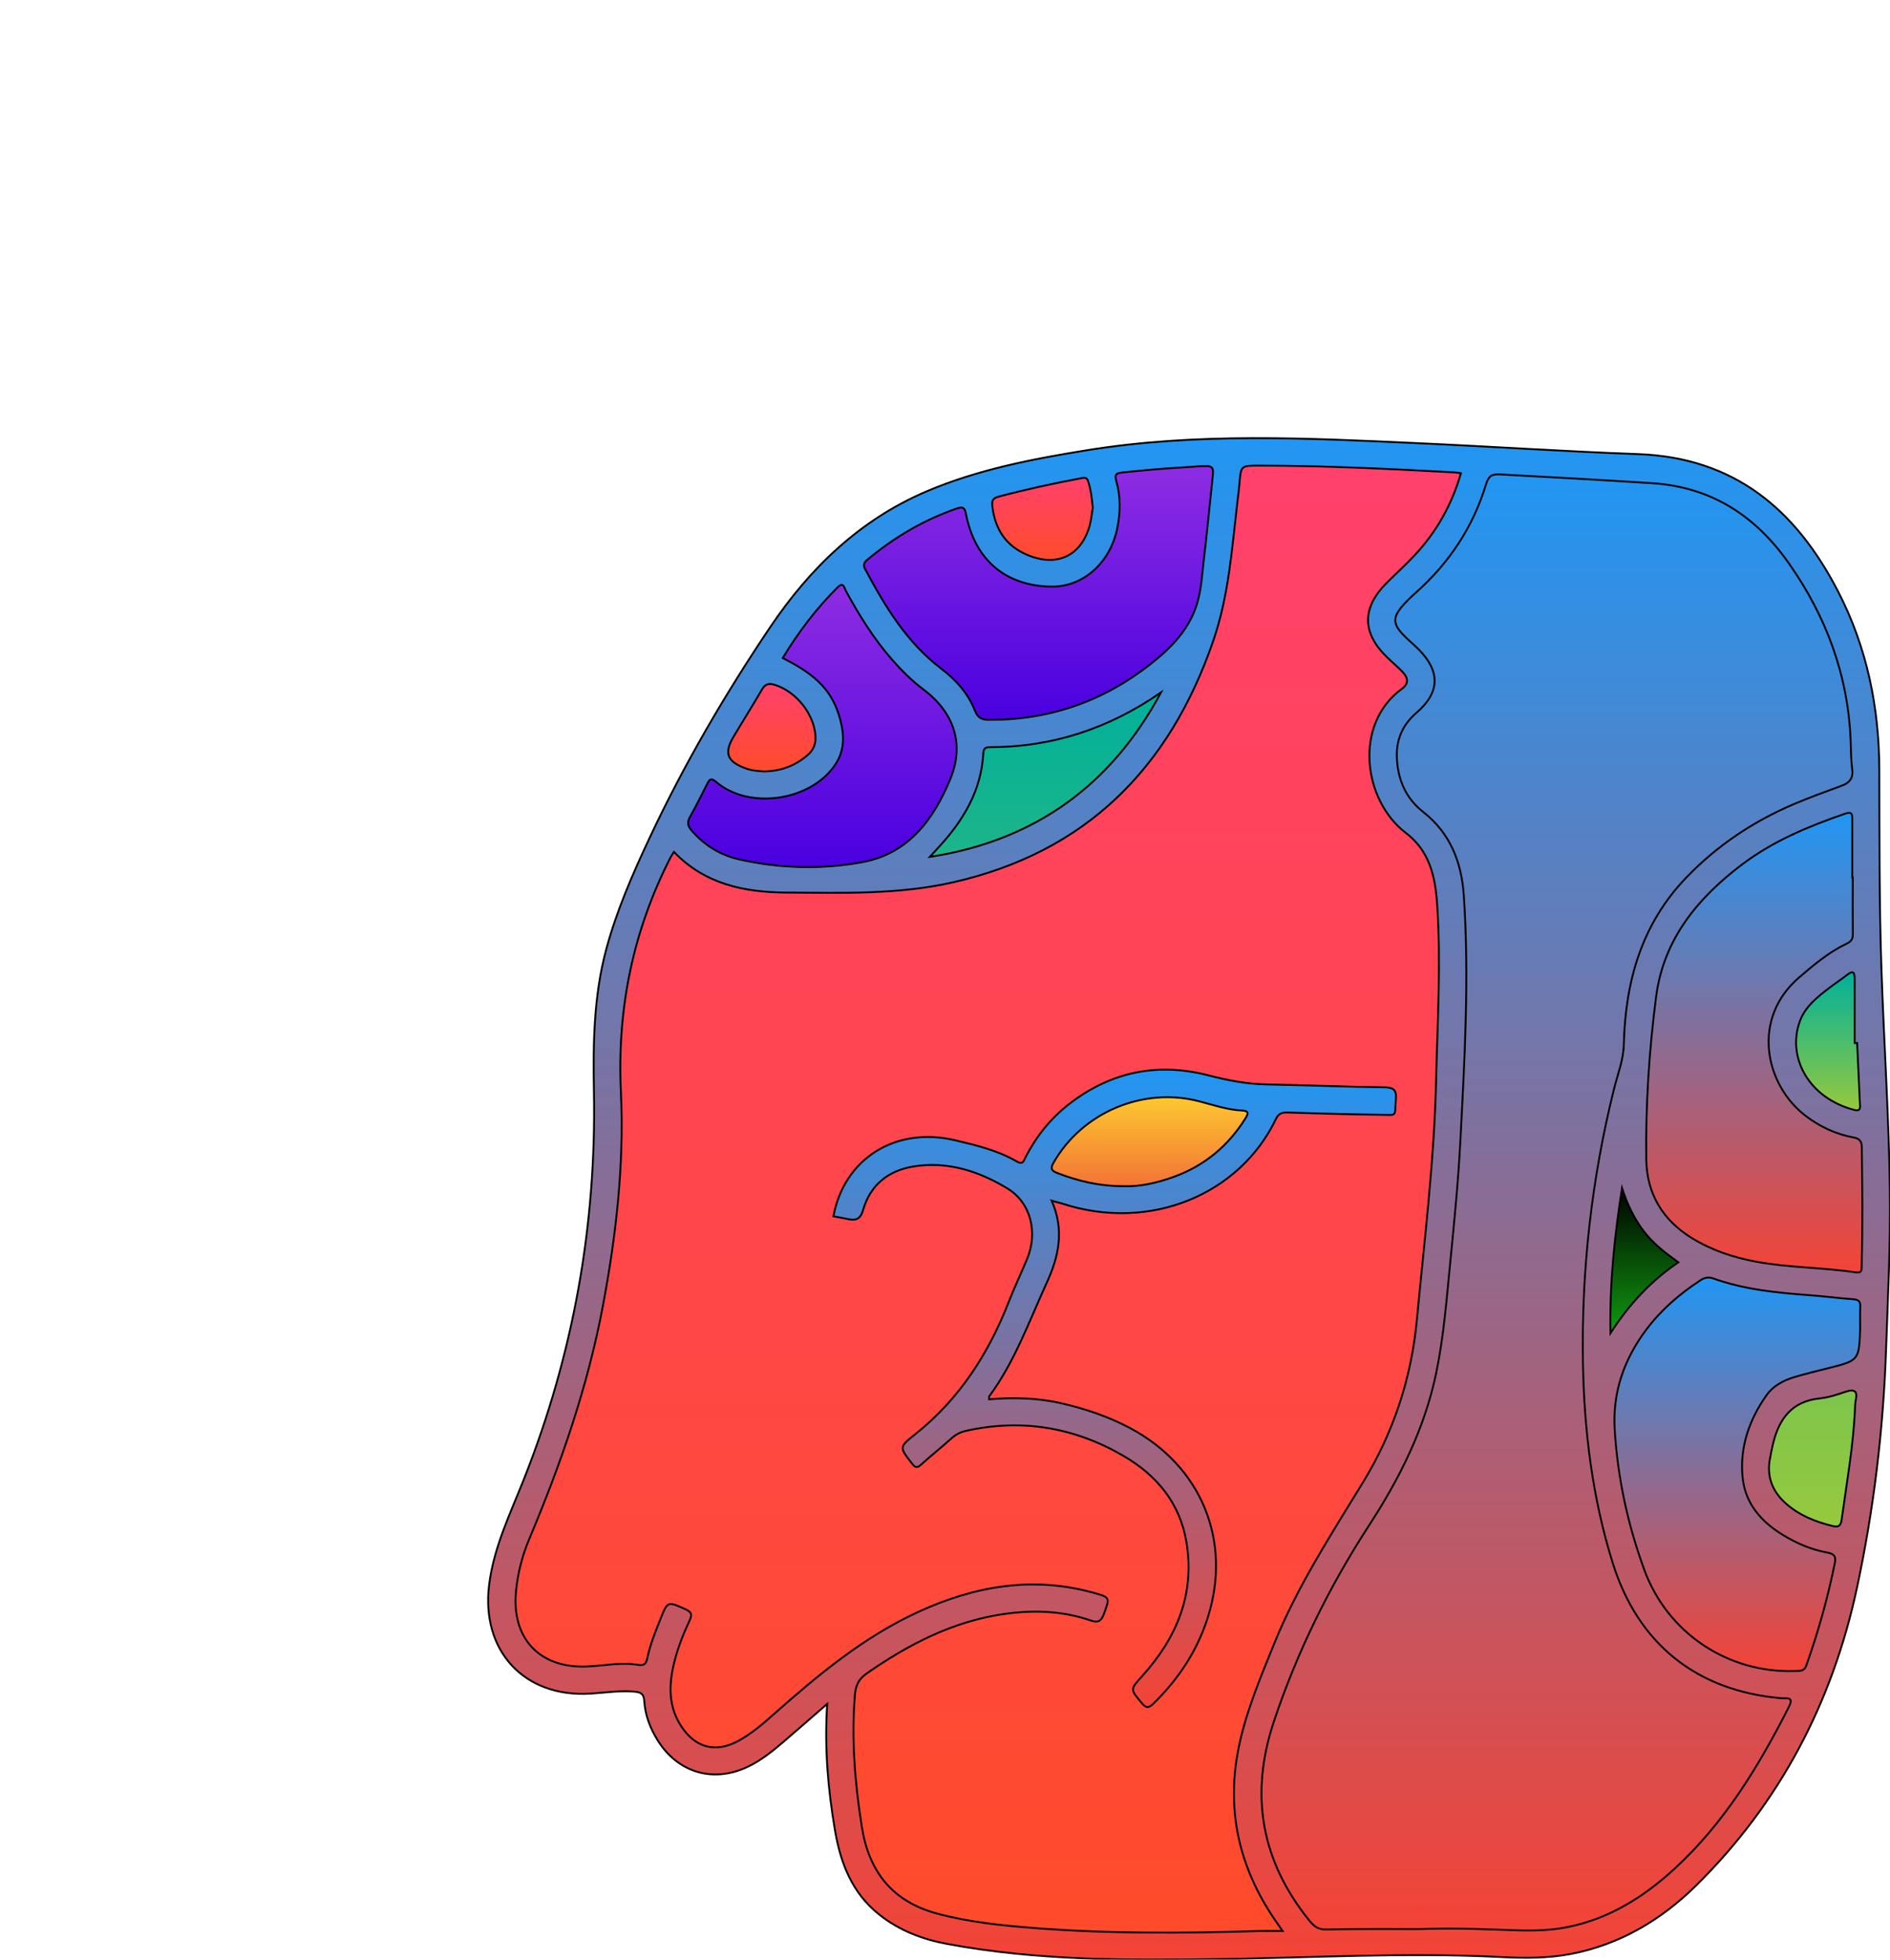 <?xml version="1.0" encoding="utf-8"?>
<svg viewBox="-1218.175 -1180.481 3575.814 3706.737" xmlns="http://www.w3.org/2000/svg" xmlns:xlink="http://www.w3.org/1999/xlink">
  <defs>
    <linearGradient id="color-30-0" gradientUnits="userSpaceOnUse" x1="1419.064" y1="57.374" x2="1419.064" y2="2935.317" xlink:href="#color-30"/>
    <linearGradient id="color-30">
      <stop style="stop-color: #2196f3;" offset="0"/>
      <stop style="stop-color: #f44336;" offset="1"/>
    </linearGradient>
    <linearGradient id="color-23-0" gradientUnits="userSpaceOnUse" x1="1039.061" y1="109.3" x2="1039.061" y2="2884.303" xlink:href="#color-23"/>
    <linearGradient id="color-23">
      <stop style="stop-color: #ff416c;" offset="0"/>
      <stop style="stop-color: #ff4b2b;" offset="1"/>
    </linearGradient>
    <linearGradient id="color-30-2" gradientUnits="userSpaceOnUse" x1="2115.102" y1="125.789" x2="2115.102" y2="2880.232" xlink:href="#color-30"/>
    <linearGradient id="color-30-3" gradientUnits="userSpaceOnUse" x1="2488.403" y1="766.17" x2="2488.403" y2="1635.586" xlink:href="#color-30"/>
    <linearGradient id="color-30-4" gradientUnits="userSpaceOnUse" x1="2456.431" y1="1645.127" x2="2456.431" y2="2389.573" xlink:href="#color-30"/>
    <linearGradient id="color-22-0" gradientUnits="userSpaceOnUse" x1="1134.18" y1="110.195" x2="1134.18" y2="590.208" xlink:href="#color-22"/>
    <linearGradient id="color-22">
      <stop style="stop-color: #8e2de2;" offset="0"/>
      <stop style="stop-color: #4a00e0;" offset="1"/>
    </linearGradient>
    <linearGradient id="color-22-1" gradientUnits="userSpaceOnUse" x1="725.304" y1="334.997" x2="725.304" y2="868.777" xlink:href="#color-22"/>
    <linearGradient id="color-26-1" gradientUnits="userSpaceOnUse" x1="1805.034" y1="538.3" x2="1805.034" y2="2116.076" xlink:href="#color-26"/>
    <linearGradient id="color-26">
      <stop style="stop-color: #00b09b;" offset="0"/>
      <stop style="stop-color: #96c93d;" offset="1"/>
    </linearGradient>
    <linearGradient id="color-26-0" gradientUnits="userSpaceOnUse" x1="2628.073" y1="1067.77" x2="2628.073" y2="1328.737" xlink:href="#color-26"/>
    <linearGradient id="color-23-2" gradientUnits="userSpaceOnUse" x1="1141.718" y1="132.386" x2="1141.718" y2="287.651" xlink:href="#color-23"/>
    <linearGradient id="color-23-1" gradientUnits="userSpaceOnUse" x1="629.72" y1="522.331" x2="629.72" y2="687.7" xlink:href="#color-23"/>
    <linearGradient id="color-21-0" gradientUnits="userSpaceOnUse" x1="2280.408" y1="1475.7" x2="2280.408" y2="1750.4" xlink:href="#color-21"/>
    <linearGradient id="color-21">
      <stop style="stop-color: #000000;" offset="0"/>
      <stop style="stop-color: #0f9b0f;" offset="1"/>
    </linearGradient>
    <linearGradient id="color-30-1" gradientUnits="userSpaceOnUse" x1="1278.359" y1="1251.847" x2="1278.359" y2="2457.473" xlink:href="#color-30"/>
    <linearGradient id="color-28-0" gradientUnits="userSpaceOnUse" x1="1344.425" y1="1304.005" x2="1344.425" y2="1472.409" xlink:href="#color-28"/>
    <linearGradient id="color-28">
      <stop style="stop-color: #fdc830;" offset="0"/>
      <stop style="stop-color: #f37335;" offset="1"/>
    </linearGradient>
  </defs>
  <g id="Layer_1" transform="matrix(1, 0, 0, 1, -1218.175, -1180.481)"/>
  <g id="Layer_2" transform="matrix(1, 0, 0, 1, -1218.175, -1180.481)">
    <g>
      <g id="g-1" transform="matrix(1, 0, 0, 1, 830.607, 771.42)"/>
      <g id="g-2" transform="matrix(1, 0, 0, 1, 830.607, 771.42)">
        <g>
          <path class="st0" d="M734.4,2451.6c-30.7,26.6-56.2,49.1-82.1,71.2c-21.3,18.2-43.1,35.9-68.6,47.9 c-65.1,30.7-131.6,11-169.8-49.9c-14.3-22.9-23.9-47.8-25.6-74.7c-0.8-12.9-5.9-16.5-17.5-17.6c-28.2-2.7-56,1.9-83.8,3.6 c-126.2,8.1-208.4-81.6-192-207.4c9.3-71.5,40.7-134.9,66.5-200.4c92.7-234.9,136.3-478.5,131.6-730.8 c-1.7-90.5-0.5-180.7,23.2-269c19.7-73.2,49.9-142.4,82-210.8c65.3-139.1,142.5-271.4,228.2-398.7 c75.3-112,170.1-203.2,295.3-256.7c96.8-41.3,200.2-61.4,304.1-78.1c208.2-33.6,417.3-22.8,626.3-13.3 c138.5,6.3,276.9,15.6,415.4,20.6c183,6.5,299,104.5,379,259.1c55,106.2,78,219.4,78.4,338.2c0.4,125.4-0.3,250.8,4,376.1 c4.8,140,14.1,279.8,16,419.9c1.3,100.9-3.8,201.7-7.3,302.4c-5.3,151.3-23.4,301.4-55.1,449.3c-46.4,216.5-145.8,406-303.8,562.2 c-66,65.2-144.5,112.1-237.6,129.9c-44.4,8.5-89.4,8-134.1,5.7c-176.6-8.8-353,1.3-529.4,3.9c-173,2.6-346.1,3.3-517.2-28.8 c-46.6-8.7-90.1-25.5-127.7-55.4c-51.5-40.9-73.1-97.2-83.7-159.7C736.1,2613.7,729,2536.6,734.4,2451.6z" style="stroke: rgb(0, 0, 0); stroke-miterlimit: 10; stroke-width: 3.5px; fill: url(#color-30-0);"/>
          <path class="st0" d="M444.5,840 c-2.6,4.2-4.6,6.9-6.2,9.9c-71.5,139.6-101.6,287.1-94.2,444.2c6.4,136.1-8.9,271.3-34.2,405.2 c-28.7,152.1-78.9,297.3-138.8,439.4c-13.4,31.8-22,64.7-25.4,99.2c-9,89.8,44.7,146.8,134.4,142.9c32.1-1.4,64.2-8.4,96.4-3.1 c12.6,2.1,15.5-2.9,17.7-13.2c5.3-25.4,15.2-49.4,24.8-73.5c13.7-34.3,13.6-33.5,47.3-18.5c12.5,5.6,12.6,11.1,7.5,21.9 c-12.2,26-22.6,52.8-29.3,80.8c-10,41.4-10.6,81.9,14.2,119.3c26.6,40.3,64.7,50.1,107.3,27.2c24.8-13.4,46-31.7,67-50.3 c84-74.5,170.1-146.1,273.2-193.6c106.1-48.8,215.7-68.4,330.8-36.8c33,9.1,32.5,9.1,21,40.1c-4.9,13.3-10,17.9-25.6,12.5 c-53.3-18.3-108.5-20-164-12c-96.6,14-180.3,57.5-259.4,112.5c-15.6,10.9-20.8,23.1-22.3,41.4c-6.6,83.7,0.1,166.4,13.3,249 c13.4,84.4,57.7,140.7,141.7,163.5c61.2,16.6,123.9,22.8,186.7,27.7c139.9,10.8,280,9.9,420.1,5.6c14.8-0.5,29.7-0.1,47.6-0.1 c-7.5-10.8-11.9-17-16.2-23.4c-64.5-95.4-89.6-199.8-68.9-313.6c13-71.3,41.3-137.9,68.3-204.7c44-109,107.8-207.1,168.7-306.8 c57.9-94.7,91.8-197.6,102.1-308c14.1-150.2,32.8-300,36.3-451c2.6-112,9.6-224,1.9-336.1c-3.6-51.5-14.4-99.6-59.1-133.5 c-80.6-61.2-99.8-205.6-7.4-272.6c13.8-10,11.3-21.4,1.1-32c-9.2-9.6-19.4-18.1-29-27.4c-47.8-46-48.3-93.4-1.4-140.5 c17.8-17.8,36.6-34.7,53.8-53.2c41.2-44.2,70-95.5,87.1-154.7c-5.6-0.7-9.7-1.5-13.7-1.7c-122.4-6.6-244.8-12.6-367.5-12.7 c-35.2,0-35.1-0.1-37.9,34.5c-1,11.9-2.6,23.7-4,35.5c-10.3,87.9-16.1,175.9-45.5,261.4c-83,241.4-241.3,400-492.6,456.9 c-103.5,23.4-210.2,20-315.8,19.3C577.5,916.3,502.9,901,444.5,840z" style="stroke: rgb(0, 0, 0); stroke-miterlimit: 10; stroke-width: 3.5px; fill: url(#color-23-0);"/>
          <path class="st0" d="M1853.1,2877.5c81.5-2.7,136.7,1,192,2.5 c29.5,0.8,59-0.3,87.9-5.9c79.5-15.3,145.8-56.8,204.2-110.4c94.3-86.4,159.6-194,216.9-306.9c10-19.7-5.2-15.2-14-15.9 c-160.6-13.7-272-102.7-319.9-257.1c-38-122.5-53.6-248-55.9-376.3c-3.1-176,16.4-348.8,58.8-519.4c6.9-27.7,17.8-54.6,18.5-83.6 c2.9-119.3,33.3-227.9,118.7-316.5c58.2-60.4,126.4-105.8,203.2-138.5c29.6-12.6,59.9-23.4,90.1-34.6c15-5.5,22.4-14.2,20.1-31.4 c-2.3-17.3-2.3-34.9-2.9-52.4c-4.5-124.7-46.3-236.8-117.6-337.9c-62.9-89.2-146.2-143.6-258.7-150.7 c-95.7-6.1-191.5-11.4-287.2-16.6c-15.5-0.9-21.8,3.5-26.3,18.3c-24.5,81.1-69.6,149.1-132.8,205.3c-9.4,8.4-18.6,17.1-26.7,26.8 c-16.7,19.9-16.4,32.4,1.3,51.5c9.5,10.2,20.6,19,30.4,28.9c41.6,41.8,40.8,81.7-3.9,120.1c-27.2,23.4-38.9,52.1-37,87.2 c2.1,40.5,17.5,75.1,49.6,100.3c51.3,40.2,72.6,95,76.9,157.3c10.6,155.5,1.6,310.8-6.5,466c-3.9,74.7-11.2,149.3-18.6,223.8 c-7.2,71.6-12.4,143.7-27.1,214.3c-21.7,104.3-68.4,198-126,286.6c-75.9,116.7-136.9,240.3-181.1,372.6 c-46.1,138.2-24.3,263.3,67.1,376.5c8.2,10.1,16,17.1,31.1,16.8C1744.7,2876.9,1812,2877.5,1853.1,2877.5z" style="stroke: rgb(0, 0, 0); stroke-miterlimit: 10; stroke-width: 3.5px; fill: url(#color-30-2);"/>
          <path class="st0" d="M2674.8,888.8 c-0.3,0-0.6,0-1,0c0-36.4-0.1-72.8,0-109.3c0-9.4,0.6-16.6-13.5-11.8c-69,23.8-136,51.5-194.9,96 c-84.4,63.7-148.7,141.9-162.7,250c-13.2,102-20,204.9-18.6,307.9c0.8,64.7,30.9,115,86.8,149.2c37.5,23,78.3,36.4,121.4,44.4 c62.1,11.5,125.5,10.7,187.9,20.1c12.9,1.9,11.2-6,11.4-13.7c2.1-74.2,1.2-148.5,0.3-222.7c-0.2-12.7-5-16.8-16.3-18.9 c-32.9-6.1-62.5-20-89.2-40.1c-77.4-58.3-104.8-183.8-13.1-262.5c28.1-24.1,56.6-48.1,90.4-64.1c9.3-4.4,11.4-9.8,11.2-19.3 C2674.5,958.8,2674.8,923.8,2674.8,888.8z" style="stroke: rgb(0, 0, 0); stroke-miterlimit: 10; stroke-width: 3.5px; fill: url(#color-30-3);"/>
          <path class="st0" d="M2688.8,1740.7c0-13.3-0.5-26.6,0.2-39.9c0.4-9.5-2.2-13.8-12.6-14.6 c-28.6-2.1-57.1-5.8-85.7-7.9c-60.8-4.6-121.4-10.6-179.3-31.3c-9.9-3.6-17.1-1.8-25.3,3.6c-39,25.5-73.9,55.6-102,93 c-42.2,56.2-64.2,118.8-59.7,190c5.6,90.7,24.7,178.7,55.7,263.7c43.8,120.4,158.6,196.4,285,192.1c8.7-0.3,17.5,1.5,21.9-10.8 c22.5-63.4,40.6-128,53.9-193.9c2.5-12.4-1.6-17.1-14.3-19.4c-29.9-5.3-57.6-17.3-83.5-33c-41.5-25.1-72-59.8-76.8-109.4 c-5.6-57.1,12.6-109.2,45.6-155.6c12.5-17.5,31.6-27.6,52.1-33.8c21.3-6.4,43-11.6,64.5-17 C2686.7,1801.8,2686.7,1801.9,2688.8,1740.7z" style="stroke: rgb(0, 0, 0); stroke-miterlimit: 10; stroke-width: 3.5px; fill: url(#color-30-4);"/>
          <path class="st0" d="M1408.2,112.6c-37.7,2-75.3,5.6-112.9,9.4c-13.4,1.4-18,2.4-13.7,17.5 c8.1,28.6,7.6,58,1.8,87.3c-13.1,66.3-64.9,112.4-125.4,111.4c-86.4-1.5-144.1-50.5-161.1-137.6c-2.1-10.6-4.8-14.4-16.1-10.6 c-63,21.5-119.3,54.7-170.3,97.2c-6,5-8.7,9.7-4.3,17.9c37.8,70.7,78.7,138.7,144.1,188.4c27.6,21,50.7,46.6,63.6,79.3 c5.3,13.4,12.5,17.3,26.2,17.4c114.1,0.6,215.8-34.7,305.4-104.9c39.1-30.6,73.3-65.1,88.5-114.3c8.2-26.7,9.5-54.6,12.8-82 c6-50,10.6-100.1,16.1-150.2c3.2-29.4,3.4-29.5-25.2-28.2C1427.7,111.2,1418,112,1408.2,112.6z" style="stroke: rgb(0, 0, 0); stroke-miterlimit: 10; stroke-width: 3.5px; fill: url(#color-22-0);"/>
          <path class="st0" d="M650.3,473.3 c66.3,33.3,95.2,64.4,109.1,117.7c7.5,28.7,7.9,57-9.1,82.9c-45.3,69.4-162.7,87.5-225.6,34c-11.3-9.6-13.6-3.8-17.8,4.3 c-10.6,20.5-20.5,41.4-32,61.4c-6,10.4-4.3,17.6,3.1,26.1c24.2,28,54.5,46.5,90.1,54.5c77.4,17.3,156.2,19.5,233.6,5 c87.1-16.3,134.7-81.5,165.9-157.8c27-66,6.4-125.6-51.1-168.7c-22-16.5-41.2-35.7-59.3-56.3c-34.8-39.7-62.4-84.2-87.6-130.4 c-2.8-5.1-4.1-17.7-15.4-6.5C713.7,379.7,679.7,424.6,650.3,473.3z" style="stroke: rgb(0, 0, 0); stroke-miterlimit: 10; stroke-width: 3.5px; fill: url(#color-22-1);"/>
          <path class="st0" d="M1366,538.3c-97.8,67.9-205.4,103.8-324.6,103.6 c-10,0-11.2,4.7-11.7,12.7c-3.9,68.5-36.5,123.7-81.2,173.1c-6.6,7.3-13.3,14.5-19.9,21.7C1127.5,818.8,1271.8,713.6,1366,538.3z M2679,1892.6c0.4-4.9,0.1-9.9,1.2-14.6c4.1-17.9-1.6-22.8-19.2-16.8c-15.8,5.4-32.2,10.8-48.7,12.5 c-53.2,5.4-77.4,39.2-88.6,86.7c-2.1,8.8-3.8,17.8-5.5,26.7c-6.7,34,4.2,62.3,29.5,84.9c25.6,23,56.7,35.3,89.8,43.3 c11,2.7,14.8-1.7,16.2-12.3C2663.3,2033,2675.9,1963.4,2679,1892.6z" style="stroke: rgb(0, 0, 0); stroke-miterlimit: 10; stroke-width: 3.5px; fill: url(#color-26-1);"/>
          <path class="st0" d="M2683,1201.4c-1.6,0-3.2,0-4.7,0c0-40.5-0.1-81,0-121.5 c0-11.4-2.4-16.5-13.8-7.6c-11,8.6-22.8,16.2-33.8,24.7c-22.8,17.5-45.8,35.2-56.1,63.5c-24.4,67,15.7,144.8,102.9,167.5 c13.6,3.5,11-6.2,10.7-13.5C2686.5,1276.7,2684.7,1239.1,2683,1201.4z" style="stroke: rgb(0, 0, 0); stroke-miterlimit: 10; stroke-width: 3.5px; fill: url(#color-26-0);"/>
          <path class="st0" d="M1236.9,188.8c-1.8-18.1-3.5-33.4-8.3-48.2 c-1.9-5.9-3.3-9.3-11.3-7.9c-53.6,9.9-106.7,21.5-159.4,35.5c-11.7,3.1-12,9.4-11,18.3c4.9,43,25.6,74.7,66.3,91.8 c55.7,23.4,101.4,2.1,117.7-55.1C1234.2,211.3,1235.2,198.6,1236.9,188.8z" style="stroke: rgb(0, 0, 0); stroke-miterlimit: 10; stroke-width: 3.5px; fill: url(#color-23-2);"/>
          <path class="st0" d="M614.7,687.7c32.2-0.3,59-10.7,82.3-30.5 c11.5-9.8,16.3-21.6,15.2-37c-3-41.5-36.3-83.3-76.9-96.2c-11.1-3.5-18-1.9-24.2,8.7c-17.6,30.3-36.3,59.8-54.1,89.9 c-18.1,30.4-11.8,46.4,22.1,59C591.2,686.2,603.7,687.1,614.7,687.7z" style="stroke: rgb(0, 0, 0); stroke-miterlimit: 10; stroke-width: 3.5px; fill: url(#color-23-1);"/>
          <path class="st0" d="M2344.7,1616.3c-24.8-17.8-47.3-35.2-64.9-58.2 c-17.9-23.4-30.8-49.3-41.6-82.4c-14.5,92.9-23.5,180.4-21.9,274.7C2252.2,1694.8,2292.9,1651.5,2344.7,1616.3z" style="stroke: rgb(0, 0, 0); stroke-miterlimit: 10; stroke-width: 3.5px; fill: url(#color-21-0);"/>
          <path class="st0" d="M1159.1,1499.7c24.7,56.4,13.2,106-9.4,155.5c-33.4,73.1-60.6,149.2-108.8,214.7c-0.6,0.9-0.1,2.6-0.1,5.5 c46.6-3.9,92.9-2.7,138.6,8c44.4,10.3,87.1,24.8,127.6,46.2c135.5,71.8,193.9,213.8,147.1,359.7 c-20.1,62.7-55.4,115.7-102.3,161.6c-9.6,9.4-14.5,8.5-22.6-1.3c-21.6-25.9-21.8-25.3,1.2-50.7c65.2-72.2,100.1-154.9,83.6-253.7 c-12.4-74.3-56.9-126.9-120.3-163.5c-92.8-53.6-192-70.1-297.2-46.5c-10.5,2.4-19.2,7.1-27.3,14.4c-18.7,16.9-38.5,32.5-57.2,49.4 c-7.9,7.2-11.3,5.5-17.4-2.4c-23.7-30.6-24.4-30.8,6.1-54.9c83.6-66.3,138.8-152.4,177.2-250.6c10.7-27.3,23.3-53.8,34.6-80.9 c20.8-49.4,7.9-106.4-37.4-133.8c-53.9-32.6-113.6-52-178-41.3c-47,7.8-81.1,34.8-94.6,81.7c-5.2,18.2-14.1,21.2-29.8,17.5 c-8.8-2-17.7-3.3-26.5-5c20.4-109.7,118-170.5,230.6-143.8c40.1,9.5,80.5,19.2,116.6,40.2c11.7,6.8,13-1.9,16.2-8.1 c20.5-39.8,48-74.1,83.5-101.4c79-60.8,167.4-78.4,263.5-53.3c36.1,9.4,72,16.2,109.4,16.9c74.2,1.4,148.4,4.4,222.6,5.5 c17.1,0.3,23.2,4.4,21.7,22.4c-3,34.4,4.7,29.8-31,29.4c-58.1-0.6-116.2-2.4-174.3-4.2c-10.1-0.3-16.7,2-21.5,12 c-68,142.8-238.5,215.1-405.4,160C1173.4,1503.7,1168.8,1502.5,1159.1,1499.7z" style="stroke: rgb(0, 0, 0); stroke-miterlimit: 10; stroke-width: 3.5px; fill: url(#color-30-1);"/>
          <path class="st0" d="M1296.8,1472.3c29,1.1,61.8-6.2,93.5-17.7 c58-21.1,102.9-58.5,135.5-110.8c6.4-10.2,5.6-14.1-7.5-14.7c-27.4-1.4-53.4-10.4-79.7-17.3c-106.3-27.8-221.2,20.6-275.8,115.8 c-6.2,10.9-4.8,15.2,6.5,19.6C1208.7,1462.5,1249.1,1472.5,1296.8,1472.3z" style="stroke: rgb(0, 0, 0); stroke-miterlimit: 10; stroke-width: 3.5px; fill: url(#color-28-0);"/>
        </g>
      </g>
    </g>
  </g>
</svg>